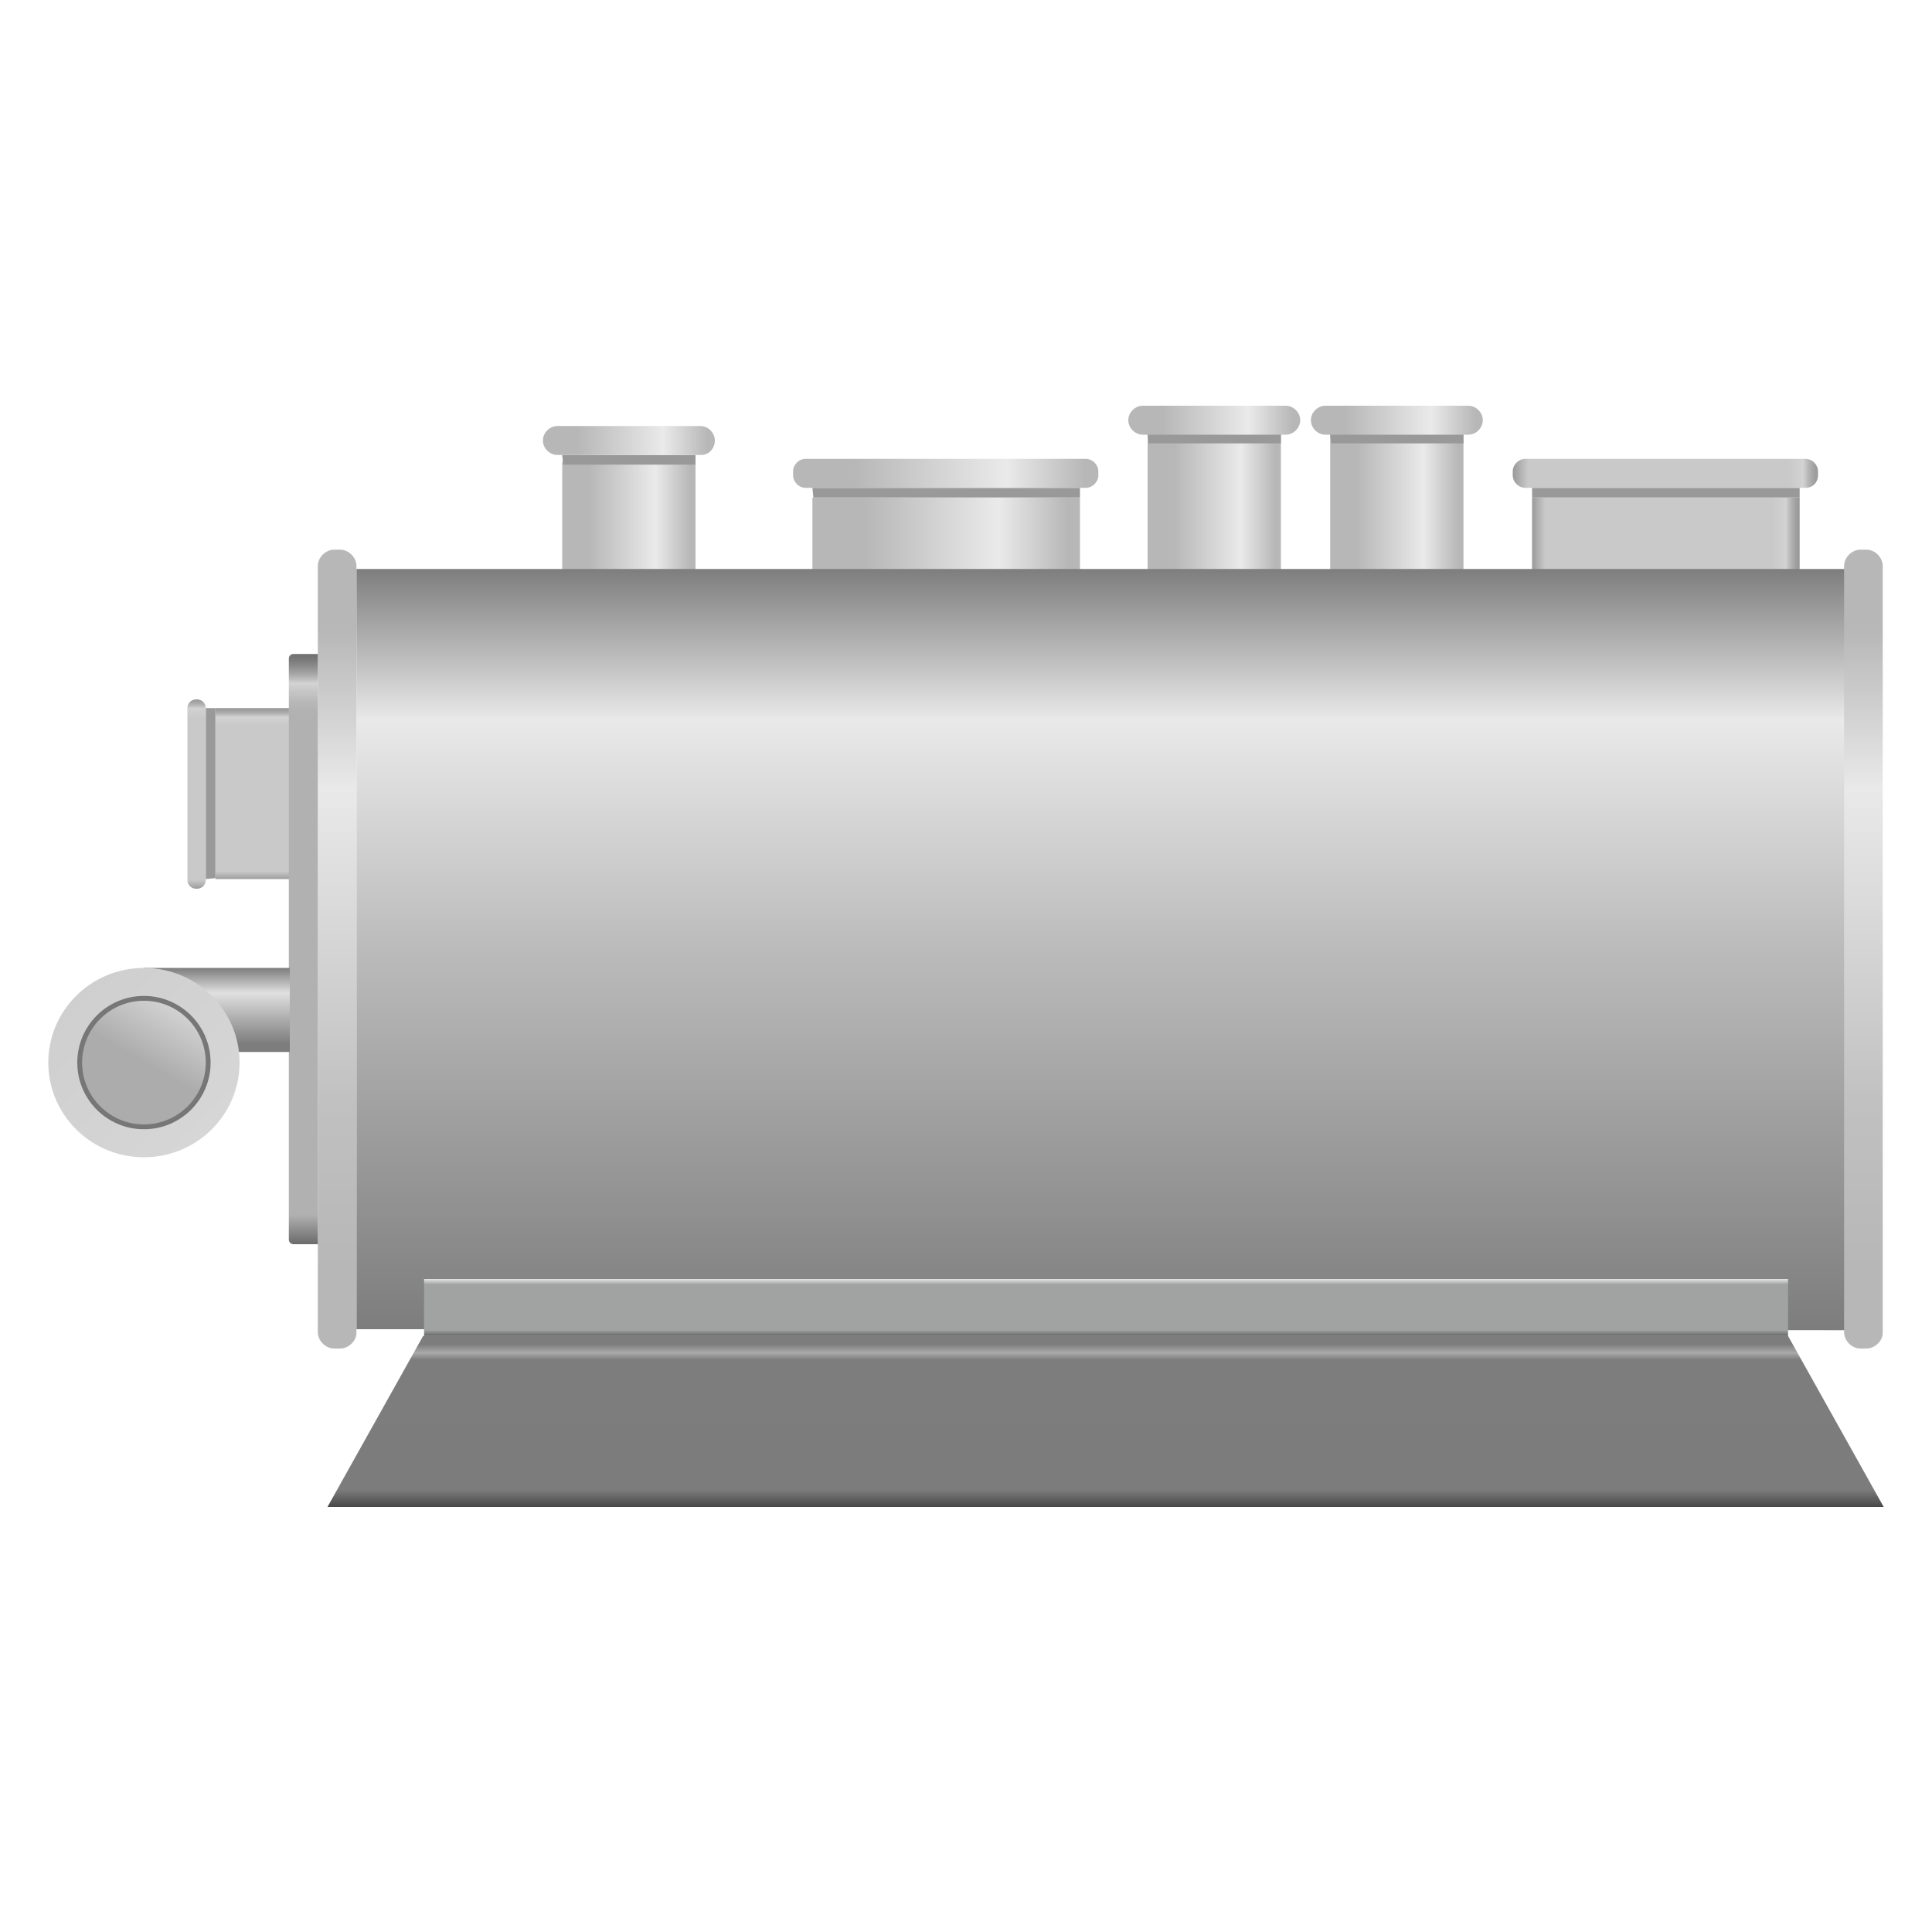 <?xml version="1.0" encoding="utf-8"?>
<!-- Generator: Adobe Illustrator 23.0.3, SVG Export Plug-In . SVG Version: 6.00 Build 0)  -->
<svg version="1.1" id="图层_1" xmlns="http://www.w3.org/2000/svg" xmlns:xlink="http://www.w3.org/1999/xlink" x="0px" y="0px"
	 viewBox="0 0 200 200" style="enable-background:new 0 0 200 200;" xml:space="preserve">
<style type="text/css">
	.st0{fill:url(#SVGID_1_);}
	.st1{fill:url(#SVGID_2_);}
	.st2{fill:#999999;}
	.st3{fill:url(#SVGID_3_);}
	.st4{fill:url(#SVGID_4_);}
	.st5{fill:url(#SVGID_5_);}
	.st6{fill:url(#SVGID_6_);}
	.st7{fill:url(#SVGID_7_);}
	.st8{fill:url(#SVGID_8_);}
	.st9{fill:url(#SVGID_9_);}
	.st10{fill:url(#SVGID_10_);}
	.st11{fill:url(#SVGID_11_);}
	.st12{fill:url(#SVGID_12_);}
	.st13{fill:url(#SVGID_13_);}
	.st14{fill:url(#SVGID_14_);}
	.st15{fill:url(#SVGID_15_);}
	.st16{fill:url(#SVGID_16_);}
	.st17{fill:url(#SVGID_17_);}
	.st18{fill:url(#SVGID_18_);}
	.st19{fill:url(#SVGID_19_);}
	.st20{fill:url(#SVGID_20_);}
	.st21{fill:url(#SVGID_21_);}
	.st22{fill:url(#SVGID_22_);}
</style>
<g>
	
		<linearGradient id="SVGID_1_" gradientUnits="userSpaceOnUse" x1="114.45" y1="224" x2="114.45" y2="206.277" gradientTransform="matrix(1 0 0 1 0 -68)">
		<stop  offset="0" style="stop-color:#474747"/>
		<stop  offset="0.1" style="stop-color:#7C7C7D"/>
		<stop  offset="0.86" style="stop-color:#7D7D7E"/>
		<stop  offset="0.9" style="stop-color:#AAAAAA"/>
		<stop  offset="0.95" style="stop-color:#7D7D7E"/>
		<stop  offset="1" style="stop-color:#7D7D7E"/>
	</linearGradient>
	<path class="st0" d="M34.8,156h-0.9l9.9-17.7h141.3L195,156"/>
	<g>
		
			<linearGradient id="SVGID_2_" gradientUnits="userSpaceOnUse" x1="84.026" y1="123.45" x2="111.678" y2="123.45" gradientTransform="matrix(1 0 0 1 0 -68)">
			<stop  offset="0.2" style="stop-color:#B7B7B7"/>
			<stop  offset="0.7" style="stop-color:#EAEAEA"/>
			<stop  offset="0.959" style="stop-color:#B7B7B7"/>
		</linearGradient>
		<rect x="84.1" y="51.5" class="st1" width="27.7" height="7.9"/>
		<path class="st2" d="M84.2,51.5L84.2,51.5l-0.1-1h27.7v1"/>
		
			<linearGradient id="SVGID_3_" gradientUnits="userSpaceOnUse" x1="82.046" y1="151" x2="113.647" y2="151" gradientTransform="matrix(1 0 0 -1 0 200)">
			<stop  offset="0.2" style="stop-color:#B7B7B7"/>
			<stop  offset="0.7" style="stop-color:#EAEAEA"/>
			<stop  offset="0.959" style="stop-color:#B7B7B7"/>
		</linearGradient>
		<path class="st3" d="M112.4,50.5h-29c-0.7,0-1.3-0.6-1.3-1.3v-0.4c0-0.7,0.6-1.3,1.3-1.3h29c0.7,0,1.3,0.6,1.3,1.3v0.4
			C113.7,49.9,113.1,50.5,112.4,50.5z"/>
	</g>
	<g>
		
			<linearGradient id="SVGID_4_" gradientUnits="userSpaceOnUse" x1="58.2" y1="121.55" x2="72.026" y2="121.55" gradientTransform="matrix(1 0 0 1 0 -68)">
			<stop  offset="0.2" style="stop-color:#B7B7B7"/>
			<stop  offset="0.7" style="stop-color:#EAEAEA"/>
			<stop  offset="0.959" style="stop-color:#B7B7B7"/>
		</linearGradient>
		<rect x="58.2" y="47.8" class="st4" width="13.8" height="11.5"/>
		<path class="st2" d="M58.3,48.1L58.3,48.1l-0.1-1H72v1"/>
		
			<linearGradient id="SVGID_5_" gradientUnits="userSpaceOnUse" x1="56.229" y1="154.4" x2="74.005" y2="154.4" gradientTransform="matrix(1 0 0 -1 0 200)">
			<stop  offset="0.2" style="stop-color:#B7B7B7"/>
			<stop  offset="0.7" style="stop-color:#EAEAEA"/>
			<stop  offset="0.959" style="stop-color:#B7B7B7"/>
		</linearGradient>
		<path class="st5" d="M72.6,47.1H57.7c-0.8,0-1.5-0.7-1.5-1.5l0,0c0-0.8,0.7-1.5,1.5-1.5h14.8c0.8,0,1.5,0.7,1.5,1.5l0,0
			C74,46.4,73.4,47.1,72.6,47.1z"/>
	</g>
	<g>
		
			<linearGradient id="SVGID_6_" gradientUnits="userSpaceOnUse" x1="118.766" y1="119.5" x2="132.592" y2="119.5" gradientTransform="matrix(1 0 0 1 0 -68)">
			<stop  offset="0.2" style="stop-color:#B7B7B7"/>
			<stop  offset="0.7" style="stop-color:#EAEAEA"/>
			<stop  offset="0.959" style="stop-color:#B7B7B7"/>
		</linearGradient>
		<rect x="118.8" y="43.6" class="st6" width="13.8" height="15.8"/>
		<path class="st2" d="M118.9,45.9L118.9,45.9l-0.1-1h13.8v1"/>
		
			<linearGradient id="SVGID_7_" gradientUnits="userSpaceOnUse" x1="116.8" y1="156.5" x2="134.576" y2="156.5" gradientTransform="matrix(1 0 0 -1 0 200)">
			<stop  offset="0.2" style="stop-color:#B7B7B7"/>
			<stop  offset="0.7" style="stop-color:#EAEAEA"/>
			<stop  offset="0.959" style="stop-color:#B7B7B7"/>
		</linearGradient>
		<path class="st7" d="M133.1,45h-14.8c-0.8,0-1.5-0.7-1.5-1.5l0,0c0-0.8,0.7-1.5,1.5-1.5h14.8c0.8,0,1.5,0.7,1.5,1.5l0,0
			C134.6,44.3,133.9,45,133.1,45z"/>
	</g>
	<g>
		
			<linearGradient id="SVGID_8_" gradientUnits="userSpaceOnUse" x1="137.7" y1="119.5" x2="151.526" y2="119.5" gradientTransform="matrix(1 0 0 1 0 -68)">
			<stop  offset="0.2" style="stop-color:#B7B7B7"/>
			<stop  offset="0.7" style="stop-color:#EAEAEA"/>
			<stop  offset="0.959" style="stop-color:#B7B7B7"/>
		</linearGradient>
		<rect x="137.7" y="43.6" class="st8" width="13.8" height="15.8"/>
		<path class="st2" d="M137.8,45.9L137.8,45.9l-0.1-1h13.8v1"/>
		
			<linearGradient id="SVGID_9_" gradientUnits="userSpaceOnUse" x1="135.7" y1="156.5" x2="153.476" y2="156.5" gradientTransform="matrix(1 0 0 -1 0 200)">
			<stop  offset="0.2" style="stop-color:#B7B7B7"/>
			<stop  offset="0.7" style="stop-color:#EAEAEA"/>
			<stop  offset="0.959" style="stop-color:#B7B7B7"/>
		</linearGradient>
		<path class="st9" d="M152,45h-14.8c-0.8,0-1.5-0.7-1.5-1.5l0,0c0-0.8,0.7-1.5,1.5-1.5H152c0.8,0,1.5,0.7,1.5,1.5l0,0
			C153.5,44.3,152.8,45,152,45z"/>
	</g>
	<g>
		
			<linearGradient id="SVGID_10_" gradientUnits="userSpaceOnUse" x1="158.568" y1="123.45" x2="186.22" y2="123.45" gradientTransform="matrix(1 0 0 1 0 -68)">
			<stop  offset="0" style="stop-color:#999999"/>
			<stop  offset="4.999983e-02" style="stop-color:#C9C9C9"/>
			<stop  offset="0.9" style="stop-color:#C9C9C9"/>
			<stop  offset="0.937" style="stop-color:#CFCFCF"/>
			<stop  offset="0.95" style="stop-color:#D3D3D3"/>
			<stop  offset="0.951" style="stop-color:#D2D2D2"/>
			<stop  offset="0.971" style="stop-color:#B3B3B3"/>
			<stop  offset="0.988" style="stop-color:#A0A0A0"/>
			<stop  offset="1" style="stop-color:#999999"/>
		</linearGradient>
		<rect x="158.6" y="51.5" class="st10" width="27.7" height="7.9"/>
		<path class="st2" d="M158.7,51.5h-0.1v-1h27.7v1"/>
		
			<linearGradient id="SVGID_11_" gradientUnits="userSpaceOnUse" x1="156.6" y1="151" x2="188.2" y2="151" gradientTransform="matrix(1 0 0 -1 0 200)">
			<stop  offset="0" style="stop-color:#999999"/>
			<stop  offset="4.999983e-02" style="stop-color:#C9C9C9"/>
			<stop  offset="0.9" style="stop-color:#C9C9C9"/>
			<stop  offset="0.937" style="stop-color:#CFCFCF"/>
			<stop  offset="0.95" style="stop-color:#D3D3D3"/>
			<stop  offset="0.951" style="stop-color:#D2D2D2"/>
			<stop  offset="0.971" style="stop-color:#B3B3B3"/>
			<stop  offset="0.988" style="stop-color:#A0A0A0"/>
			<stop  offset="1" style="stop-color:#999999"/>
		</linearGradient>
		<path class="st11" d="M186.9,50.5h-29c-0.7,0-1.3-0.6-1.3-1.3v-0.4c0-0.7,0.6-1.3,1.3-1.3h29c0.7,0,1.3,0.6,1.3,1.3v0.4
			C188.2,49.9,187.7,50.5,186.9,50.5z"/>
	</g>
	
		<linearGradient id="SVGID_12_" gradientUnits="userSpaceOnUse" x1="113.95" y1="205.617" x2="113.95" y2="126.817" gradientTransform="matrix(1 0 0 1 0 -68)">
		<stop  offset="0" style="stop-color:#7D7D7E"/>
		<stop  offset="0.5" style="stop-color:#BBBBBB"/>
		<stop  offset="0.8" style="stop-color:#E9E9E9"/>
		<stop  offset="1" style="stop-color:#7D7D7E"/>
	</linearGradient>
	<path class="st12" d="M37.6,137.6h-0.7V58.9H191v78.8"/>
	
		<linearGradient id="SVGID_13_" gradientUnits="userSpaceOnUse" x1="192.9" y1="60.4" x2="192.9" y2="143.1" gradientTransform="matrix(1 0 0 -1 0 200)">
		<stop  offset="0.1" style="stop-color:#B7B7B7"/>
		<stop  offset="0.3" style="stop-color:#C0C0C0"/>
		<stop  offset="0.7" style="stop-color:#E9E9E9"/>
		<stop  offset="0.9" style="stop-color:#B7B7B7"/>
	</linearGradient>
	<path class="st13" d="M193.2,139.6h-0.6c-0.9,0-1.7-0.8-1.7-1.7V58.6c0-0.9,0.8-1.7,1.7-1.7h0.6c0.9,0,1.7,0.8,1.7,1.7V138
		C194.9,138.8,194.1,139.6,193.2,139.6z"/>
	
		<linearGradient id="SVGID_14_" gradientUnits="userSpaceOnUse" x1="34.9" y1="60.4" x2="34.9" y2="143.1" gradientTransform="matrix(1 0 0 -1 0 200)">
		<stop  offset="0.1" style="stop-color:#B7B7B7"/>
		<stop  offset="0.3" style="stop-color:#C0C0C0"/>
		<stop  offset="0.7" style="stop-color:#E9E9E9"/>
		<stop  offset="0.9" style="stop-color:#B7B7B7"/>
	</linearGradient>
	<path class="st14" d="M35.2,139.6h-0.6c-0.9,0-1.7-0.8-1.7-1.7V58.6c0-0.9,0.8-1.7,1.7-1.7h0.6c0.9,0,1.7,0.8,1.7,1.7V138
		C36.9,138.8,36.1,139.6,35.2,139.6z"/>
	
		<linearGradient id="SVGID_15_" gradientUnits="userSpaceOnUse" x1="114.5" y1="61.723" x2="114.5" y2="67.63" gradientTransform="matrix(1 0 0 -1 0 200)">
		<stop  offset="0" style="stop-color:#676768"/>
		<stop  offset="0.1" style="stop-color:#A1A2A2"/>
		<stop  offset="0.9" style="stop-color:#A1A2A2"/>
		<stop  offset="1" style="stop-color:#E9E9E9"/>
	</linearGradient>
	<rect x="43.9" y="132.4" class="st15" width="141.2" height="5.9"/>
	<g>
		
			<linearGradient id="SVGID_16_" gradientUnits="userSpaceOnUse" x1="91.361" y1="-8.606" x2="109.082" y2="-8.606" gradientTransform="matrix(6.123234e-17 -1 1 6.123234e-17 34.856 182.444)">
			<stop  offset="0" style="stop-color:#999999"/>
			<stop  offset="4.999983e-02" style="stop-color:#C9C9C9"/>
			<stop  offset="0.9" style="stop-color:#C9C9C9"/>
			<stop  offset="0.937" style="stop-color:#CFCFCF"/>
			<stop  offset="0.95" style="stop-color:#D3D3D3"/>
			<stop  offset="0.951" style="stop-color:#D2D2D2"/>
			<stop  offset="0.971" style="stop-color:#B3B3B3"/>
			<stop  offset="0.988" style="stop-color:#A0A0A0"/>
			<stop  offset="1" style="stop-color:#999999"/>
		</linearGradient>
		<rect x="22.3" y="73.3" class="st16" width="7.9" height="17.7"/>
		<path class="st2" d="M22.3,90.9L22.3,90.9l-1,0.1V73.3h1"/>
		
			<linearGradient id="SVGID_17_" gradientUnits="userSpaceOnUse" x1="90.374" y1="282.506" x2="110.064" y2="282.506" gradientTransform="matrix(6.123234e-17 -1 -1 -6.123234e-17 302.856 182.444)">
			<stop  offset="0" style="stop-color:#999999"/>
			<stop  offset="4.999983e-02" style="stop-color:#C9C9C9"/>
			<stop  offset="0.9" style="stop-color:#C9C9C9"/>
			<stop  offset="0.937" style="stop-color:#CFCFCF"/>
			<stop  offset="0.95" style="stop-color:#D3D3D3"/>
			<stop  offset="0.951" style="stop-color:#D2D2D2"/>
			<stop  offset="0.971" style="stop-color:#B3B3B3"/>
			<stop  offset="0.988" style="stop-color:#A0A0A0"/>
			<stop  offset="1" style="stop-color:#999999"/>
		</linearGradient>
		<path class="st17" d="M21.3,73.3v17.8c0,0.5-0.4,0.9-0.9,0.9h-0.1c-0.5,0-0.9-0.4-0.9-0.9V73.3c0-0.5,0.4-0.9,0.9-0.9h0.1
			C20.9,72.4,21.3,72.8,21.3,73.3z"/>
	</g>
	
		<linearGradient id="SVGID_18_" gradientUnits="userSpaceOnUse" x1="31.4" y1="71.2" x2="31.4" y2="132.3" gradientTransform="matrix(1 0 0 -1 0 200)">
		<stop  offset="0" style="stop-color:#6B6B6C"/>
		<stop  offset="4.999975e-02" style="stop-color:#B1B1B1"/>
		<stop  offset="0.9" style="stop-color:#B1B1B1"/>
		<stop  offset="0.917" style="stop-color:#B7B7B7"/>
		<stop  offset="0.939" style="stop-color:#C8C8C8"/>
		<stop  offset="0.95" style="stop-color:#D3D3D3"/>
		<stop  offset="0.965" style="stop-color:#A9A9AA"/>
		<stop  offset="0.98" style="stop-color:#8A8A8B"/>
		<stop  offset="0.992" style="stop-color:#777778"/>
		<stop  offset="1" style="stop-color:#707071"/>
	</linearGradient>
	<path class="st18" d="M32.9,128.8h-2.5c-0.3,0-0.5-0.2-0.5-0.5V68.2c0-0.3,0.2-0.5,0.5-0.5h2.5V128.8z"/>
	
		<linearGradient id="SVGID_19_" gradientUnits="userSpaceOnUse" x1="18.164" y1="81.497" x2="26.889" y2="81.497" gradientTransform="matrix(6.123234e-17 -1 1 6.123234e-17 -59.047 127.064)">
		<stop  offset="0.1" style="stop-color:#7D7D7E"/>
		<stop  offset="0.7" style="stop-color:#E0E0E0"/>
		<stop  offset="1" style="stop-color:#7C7C7D"/>
	</linearGradient>
	<rect x="14.9" y="100.2" class="st19" width="15.1" height="8.7"/>
	
		<linearGradient id="SVGID_20_" gradientUnits="userSpaceOnUse" x1="7.925" y1="-103.785" x2="21.913" y2="-117.713" gradientTransform="matrix(0.997 0 0 -1.001 3.425911e-02 -0.886)">
		<stop  offset="0" style="stop-color:#CFCFCF"/>
		<stop  offset="1" style="stop-color:#D6D6D6"/>
	</linearGradient>
	<ellipse class="st20" cx="14.9" cy="110" rx="9.9" ry="9.8"/>
	
		<radialGradient id="SVGID_21_" cx="14.511" cy="-108.971" r="6.231" gradientTransform="matrix(1.106 0 0 -1.108 -1.171 -10.773)" gradientUnits="userSpaceOnUse">
		<stop  offset="5.618212e-03" style="stop-color:#8B8B8C"/>
		<stop  offset="1" style="stop-color:#767677"/>
	</radialGradient>
	<ellipse class="st21" cx="14.9" cy="110" rx="6.9" ry="6.9"/>
	
		<linearGradient id="SVGID_22_" gradientUnits="userSpaceOnUse" x1="17.199" y1="-103.604" x2="11.612" y2="-113.317" gradientTransform="matrix(1.146 0 0 -1.141 -1.613 -13.783)">
		<stop  offset="5.618130e-03" style="stop-color:#D1D1D1"/>
		<stop  offset="0.5" style="stop-color:#ACACAD"/>
	</linearGradient>
	<ellipse class="st22" cx="14.9" cy="110" rx="6.4" ry="6.4"/>
</g>
</svg>
